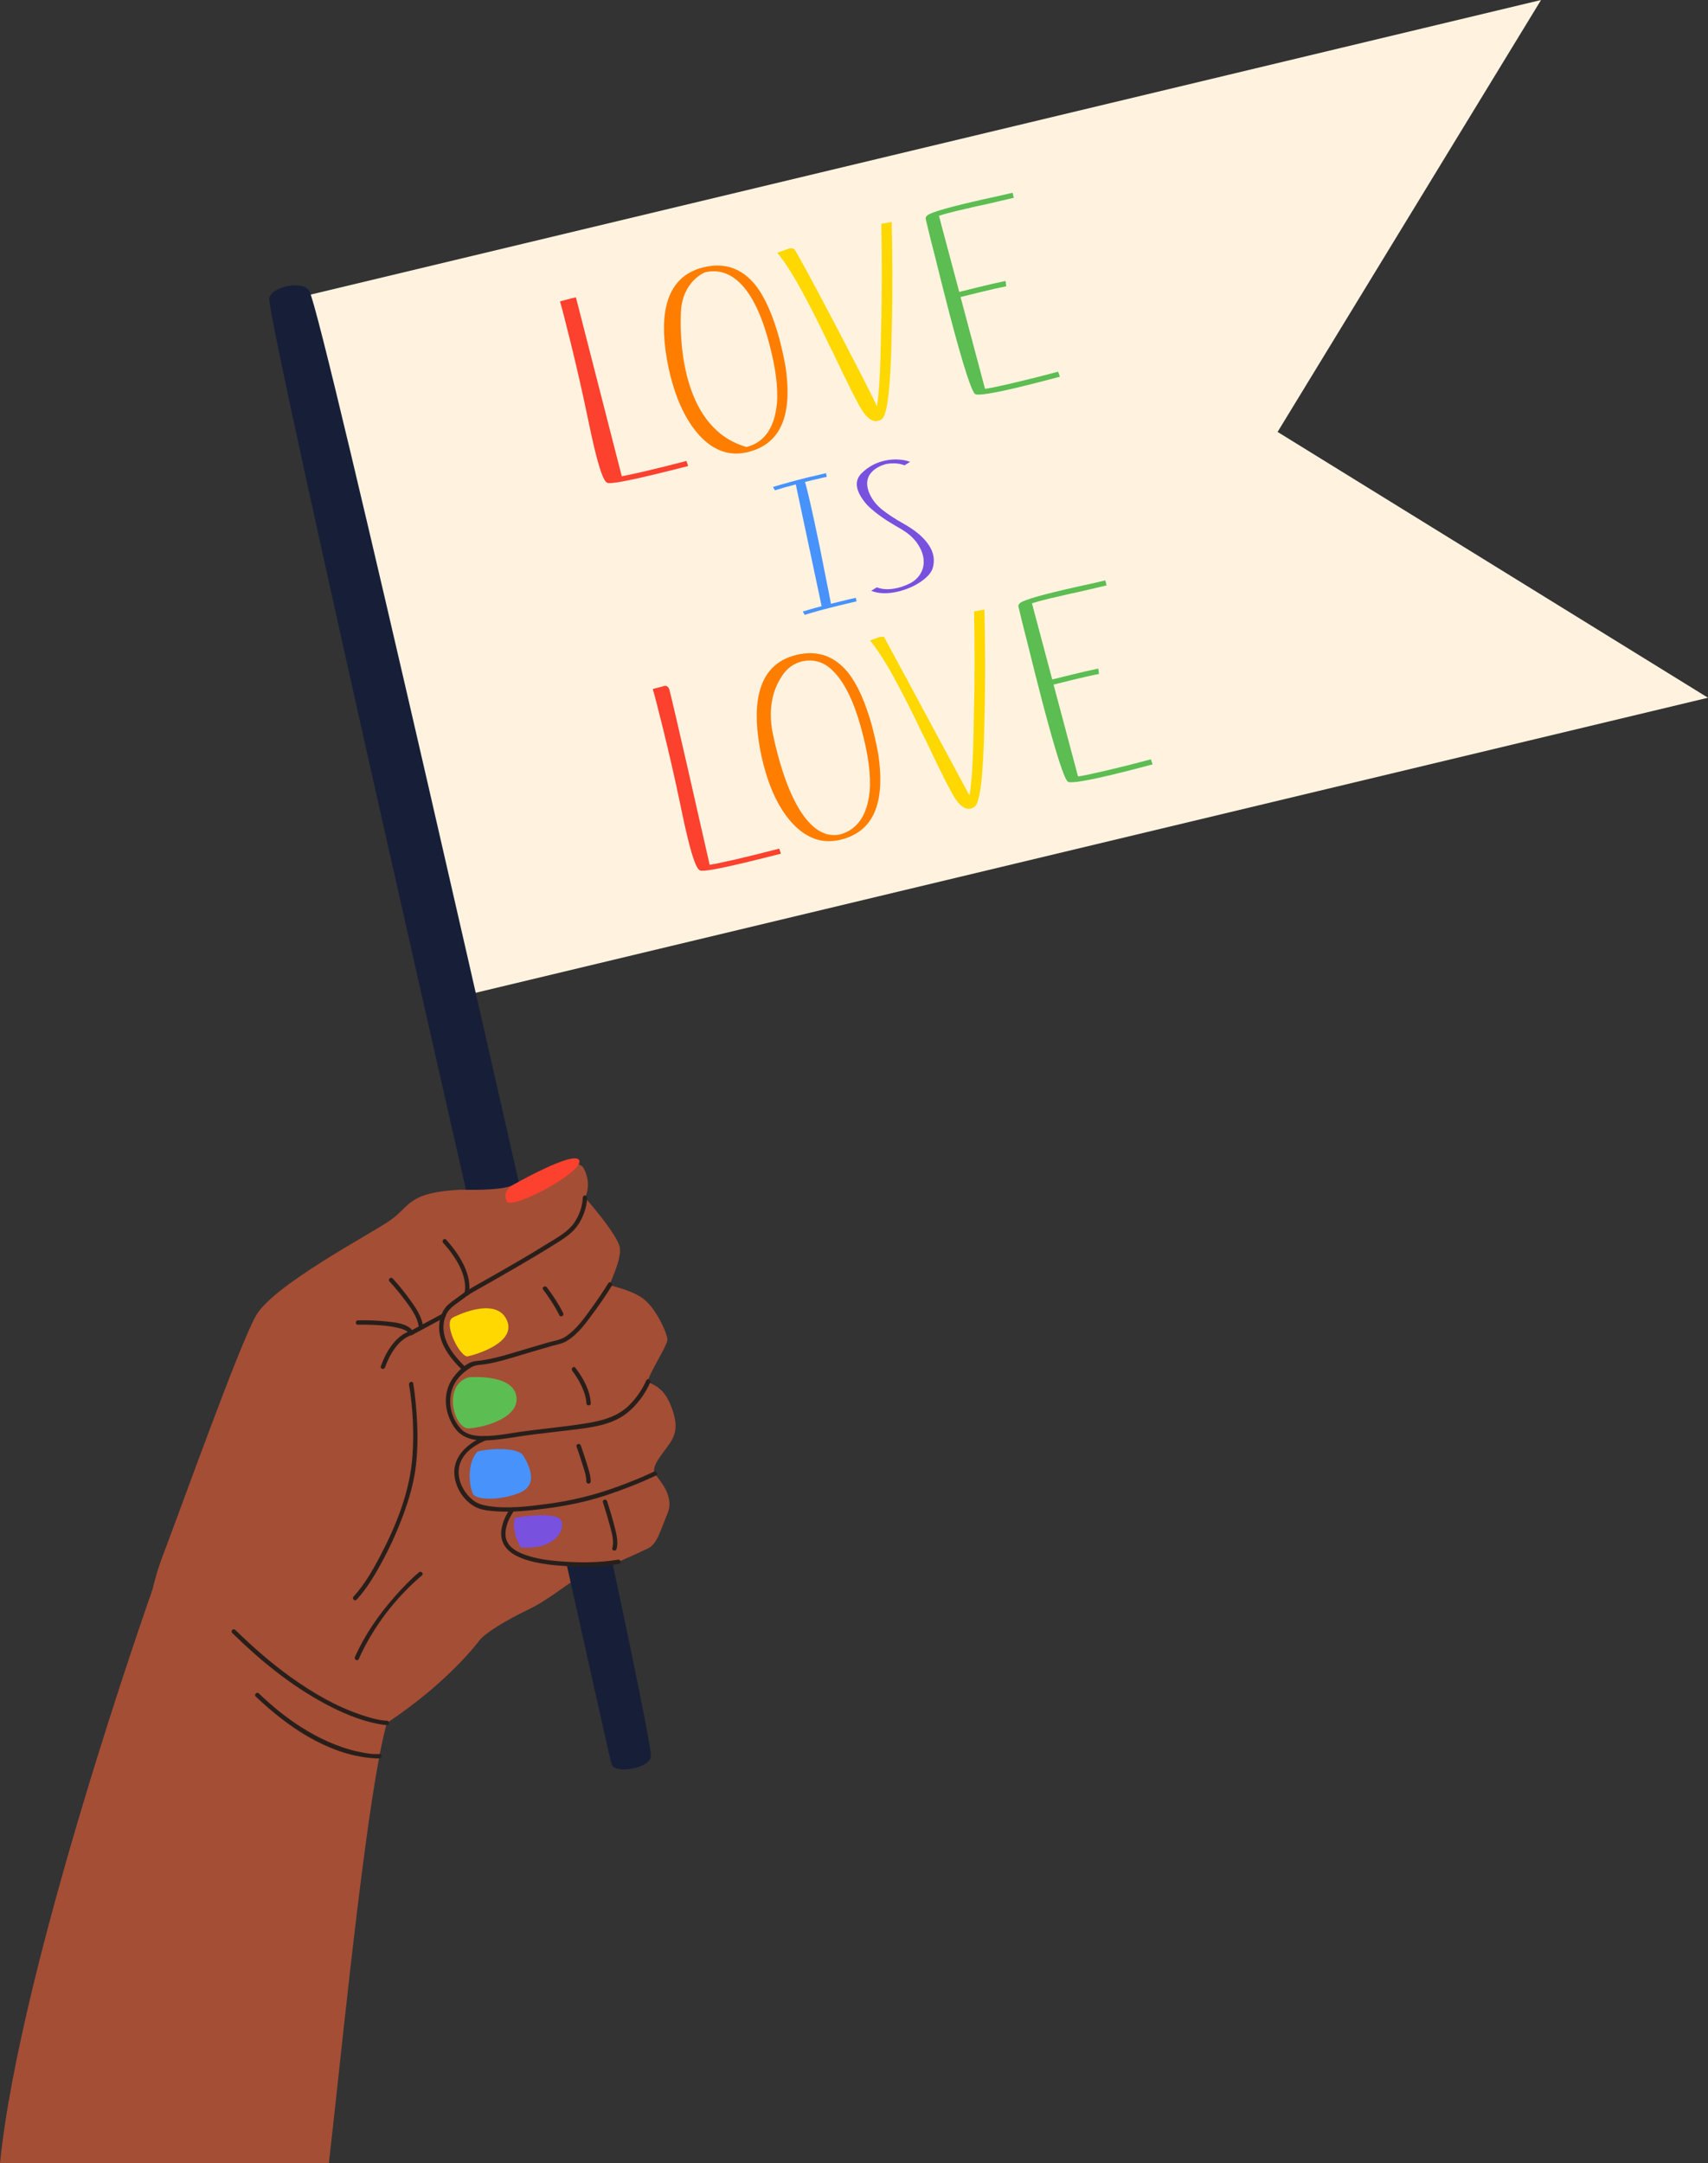 <svg xmlns="http://www.w3.org/2000/svg" width="853.07" height="1080" viewBox="0 0 853.07 1080"><rect x="0" y="0" width="853.07" height="1080" fill="#333333" stroke="none"/><g id="a"/><g id="b"><g id="c"><g id="d"><path d="M638.1 215.66 853.07 348.38 224.41 498.85 141.03 150.47 769.68.0 638.1 215.66z" fill="#fff3e0"/><g><g><path d="M342.85 230.15c-7.72 2.03-15 3.83-21.83 5.42-4.51 1.03-8 1.77-10.47 2.24l-22.91-89.37-2.74.66-5.22 1.38c.74 2.34 2.47 8.99 5.18 19.96 3.08 12.51 5.87 24.72 8.36 36.62 2.98 14.7 5.43 24.58 7.36 29.63.73 1.9 1.39 3.18 2 3.83.24.25.51.43.8.54l.3.13h.27c2.31.24 9.82-1.16 22.53-4.2 2.73-.65 5.88-1.43 9.45-2.33 1.19-.29 2.6-.64 4.21-1.07l1.92-.46 1.65-.46-.87-2.51z" fill="#fc412e"/><path d="M392.37 183.26c-.64-3.78-1.69-8.54-3.15-14.28-3.29-11.89-7.27-20.76-11.91-26.62-6.8-8.44-15.41-11.42-25.82-8.93-10.15 2.43-16.42 9.01-18.81 19.74-1.76 8.1-1.33 18.38 1.29 30.83 2.43 10.94 5.89 19.9 10.35 26.86 5.44 8.41 11.65 13.44 18.63 15.08 3.33.75 6.83.68 10.5-.19 4.26-1.02 7.86-2.76 10.79-5.23 5.86-4.93 8.89-12.81 9.09-23.63.09-4.17-.24-8.71-.95-13.61zm-4.36 18.53c-.85 8.15-3.49 14.08-7.92 17.79-2.11 1.74-4.53 2.94-7.26 3.59-31.67-8.92-33.47-51.86-32.74-67.36.72-15.5 12.01-19.82 12.01-19.82 5.89-1.41 11.26-.04 16.13 4.09 6.45 5.48 11.66 15.55 15.63 30.24 3.5 12.76 4.89 23.25 4.15 31.46z" fill="#ff7e00"/><path d="M445.37 110.82l-5.19.91c.36 18.86.31 36.73-.15 53.62-.23 18.34-.9 30.84-2.02 37.51-5.16-11.35-39.91-77.41-41.26-78.43-1.45-1.1-3.58.0-3.58.0l-4.98 1.79c3.89 4.59 8.47 11.86 13.74 21.81 2.09 3.83 4.44 8.39 7.06 13.68l3.43 6.99 1.65 3.51 1.77 3.42c7.51 15.95 12.49 25.8 14.92 29.55 2.53 3.77 5 5.45 7.43 5.04l.26-.06c.77-.18 1.42-.47 1.96-.87 2.79-1.9 4.42-15.61 4.9-41.12.27-9.03.41-19.39.4-31.1-.02-8.38-.14-17.14-.34-26.28z" fill="#ffd801"/><path d="M528.47 185.59c-7.88 2.11-15.5 4.02-22.84 5.73-6.8 1.59-11.35 2.53-13.65 2.84l-12.22-45.86c.77-.18 1.5-.36 2.2-.53 2.21-.57 4.34-1.1 6.38-1.59 5.88-1.45 10.62-2.52 14.25-3.21l-.37-2.69c-3.61.73-8.36 1.82-14.23 3.27-2.05.49-4.18 1.02-6.38 1.59-.76.18-1.6.38-2.52.6l-10.13-37.99c1.72-.59 4.65-1.4 8.8-2.43 2.22-.53 4.74-1.11 7.56-1.74 2.13-.51 4.53-1.04 7.2-1.59 6.24-1.45 10.85-2.53 13.83-3.24l-.6-2.51c-4.52 1.08-9.1 2.11-13.74 3.09-17.2 3.85-26.79 6.57-28.76 8.14-.75.62-1.06 1.21-.93 1.75l.57 2.38c.29 1.21.59 2.46.9 3.76.84 3.51 1.73 7.05 2.68 10.62 2.97 12.05 5.58 22.36 7.81 30.92 6.86 26.04 11.18 39.36 12.95 39.96 1.87.66 9.24-.56 22.13-3.64 4.95-1.18 11.62-2.89 20.01-5.12l-.87-2.51z" fill="#5cbd52"/></g><g><path d="M427.47 298.48l-.36.09-.8.19c-.36.09-.75.16-1.17.23-.48.11-.98.23-1.51.36-2.97.71-5.85 1.42-8.63 2.11-.14-.83-.2-1.24-.2-1.24.0.0-.17-.82-.5-2.46-.37-2.06-.79-4.24-1.28-6.52-1.34-6.63-2.55-12.75-3.64-18.36-3.68-17.72-6.12-28.46-7.34-32.23 2.49-.63 5.04-1.24 7.66-1.83.47-.11.92-.22 1.34-.32.36-.06.69-.12.99-.19l.71-.17.18-.04-.35-1.85-.8.19c-.3.07-.56.14-.8.19l-1.16.28c-2.14.48-4.29.98-6.42 1.49-6.75 1.68-12.53 3.26-17.32 4.75l.96 1.66c2.72-.85 6.2-1.83 10.43-2.94l12.91 60.78c-3.67.97-6.81 1.87-9.42 2.69l.96 1.66c4.61-1.44 10.3-2.99 17.06-4.64 2.13-.54 4.24-1.04 6.32-1.51l1.07-.26c.24-.06.5-.12.8-.19l.46-.06.18-.04-.34-1.81z" fill="#4892fb"/><path d="M463.8 272.03c-2.56-3.88-6.98-7.53-13.27-10.98-3.86-2.19-7.17-4.38-9.92-6.57-2.58-2.06-4.75-4.61-6.14-7.61-4.86-10.45 4.56-14.17 7.83-15.12 1.79-.37 3.61-.48 5.47-.34 1.54.15 2.87.47 3.99.94l2.79-1.73c-1.46-.6-3.22-.98-5.26-1.14-2.37-.2-4.81-.03-7.32.51-1.97.44-3.82 1.08-5.56 1.93-2.35 1.18-4.42 2.67-6.18 4.48-3.88 3.97-2.86 9.29 3.07 15.96 2.05 2.03 4.62 4.1 7.71 6.23 1.13.81 2.36 1.6 3.68 2.39.96.6 1.91 1.17 2.86 1.71 1.67.92 3.2 1.85 4.59 2.79 2.72 1.85 5.09 4.2 6.78 7.02 1.82 3.03 3.27 7.13 1.89 11.55-1 3.2-3.4 5.76-6.39 7.26-1.37.69-2.84 1.28-4.4 1.77-4.68 1.43-8.72 1.49-12.11.18l-2.79 1.73c3.75 1.5 8.3 1.61 13.64.33.95-.23 1.65-.43 2.12-.6 3.63-1.11 6.8-2.66 9.53-4.63 2.74-1.95 4.51-3.97 5.33-6.07 1.33-4.16.68-8.16-1.93-11.99z" fill="#7851df"/></g><g><path d="M389.18 423.71c-7.72 2.03-15 3.83-21.83 5.42-6.28 1.43-10.58 2.32-12.91 2.67-1.96-8.68-19.25-85.07-20.16-87.59-.97-2.66-3.05-1.56-3.05-1.56l-5.22 1.38c.74 2.34 2.47 8.99 5.18 19.96 3.08 12.51 5.87 24.72 8.36 36.62 2.98 14.7 5.43 24.58 7.36 29.63.73 1.9 1.39 3.18 2 3.83.24.25.51.43.8.54l.3.13h.27c2.31.24 9.82-1.16 22.53-4.2 2.73-.65 5.88-1.43 9.45-2.33 1.19-.29 2.6-.64 4.21-1.07l1.92-.46 1.65-.46-.87-2.51z" fill="#fc412e"/><path d="M438.7 376.81c-.64-3.78-1.69-8.53-3.15-14.28-3.29-11.88-7.27-20.76-11.92-26.62-6.8-8.44-15.4-11.42-25.81-8.93-10.15 2.43-16.42 9.01-18.81 19.74-1.76 8.1-1.33 18.37 1.29 30.82 2.43 10.95 5.89 19.9 10.35 26.86 5.44 8.42 11.65 13.44 18.62 15.09 3.34.75 6.84.68 10.51-.2 4.26-1.02 7.86-2.76 10.79-5.22 5.86-4.94 8.89-12.82 9.09-23.64.09-4.17-.24-8.71-.95-13.62zm-26.15 39.98c-.24-.06-.49-.13-.73-.19l2.17.44c-.48-.06-.95-.14-1.44-.24zm21.79-21.45c-.85 8.15-3.49 14.08-7.92 17.79-2.11 1.74-4.53 2.94-7.26 3.6-16.57 3.01-27.49-23.35-33.09-50-3.1-14.76 1.03-24.57 5.33-30.4 5.31-7.19 15.56-8.76 22.55-3.2.21.17.41.33.61.5 6.45 5.48 11.66 15.56 15.62 30.24 3.51 12.77 4.89 23.25 4.16 31.46z" fill="#ff7e00"/><path d="M491.7 304.38l-5.19.91c.36 18.86.31 36.73-.15 53.62-.24 19.04-.96 31.79-2.15 38.26l-28.73-53.32c-.72-1.37-1.41-2.69-2.08-3.94-.7-1.3-1.39-2.55-2.07-3.76l-9.78-18.15h-2.06l-4.98 1.79c3.89 4.59 8.47 11.86 13.74 21.81 2.09 3.83 4.44 8.39 7.06 13.68l3.43 6.99 1.65 3.51 1.77 3.42c7.52 15.95 12.49 25.8 14.92 29.55 2.53 3.77 5 5.45 7.43 5.04l.26-.06c.77-.18 1.42-.47 1.96-.87 2.79-1.9 4.43-15.61 4.9-41.12.27-9.03.41-19.39.4-31.1-.02-8.38-.14-17.14-.34-26.28z" fill="#ffd801"/><path d="M574.8 379.14c-7.88 2.11-15.5 4.02-22.84 5.73-6.68 1.56-11.19 2.5-13.53 2.82l-12.22-45.88c.72-.17 1.41-.34 2.07-.5 2.21-.57 4.34-1.1 6.38-1.59 5.88-1.45 10.62-2.52 14.25-3.21l-.37-2.69c-3.61.73-8.36 1.82-14.23 3.27-2.05.49-4.17 1.02-6.38 1.59-.72.17-1.52.36-2.39.57l-10.12-38c1.73-.59 4.62-1.38 8.66-2.38 2.22-.53 4.74-1.11 7.56-1.74 2.13-.51 4.53-1.04 7.2-1.59 6.23-1.45 10.85-2.53 13.83-3.24l-.6-2.51c-4.52 1.08-9.1 2.11-13.74 3.09-17.2 3.85-26.79 6.57-28.76 8.14-.75.62-1.06 1.21-.93 1.75l.57 2.38c.29 1.21.59 2.46.9 3.76.84 3.51 1.73 7.05 2.68 10.62 2.97 12.05 5.57 22.36 7.81 30.92 6.86 26.04 11.18 39.36 12.95 39.96 1.87.66 9.25-.56 22.13-3.64 4.95-1.18 11.62-2.89 20.01-5.12l-.87-2.51z" fill="#5cbd52"/></g></g><g><path d="M267.49 627.19S161.6 158.53 154.54 145.44c-3.14-5.82-19.01-2.32-20.07 3.47-1.67 9.08 115.54 520.92 115.54 520.92l17.48-42.63z" fill="#171f38"/><path d="M193.42 859.17c-.03.36-.09.72-.19 1.07-.1.34-.2.7-.3 1.07-1.06 3.89-2.14 8.78-3.24 14.47-.14.71-.27 1.44-.41 2.18-9.49 50.69-19.97 159.1-25.03 202.04H0c10.18-99.66 75.08-283.27 76.11-286.17.0-.01.01-.02.01-.04.0.0 119.2 43.59 117.3 65.38z" fill="#a44e35"/><path d="M68.16 854.03s1.77-47.28 12.94-76.72c11.17-29.44 38.1-104.79 46.61-120.17 8.52-15.38 56.52-40.47 66.99-47.69 10.47-7.23 8.58-14.09 35.59-15.44.0.0 18.41.69 25.05-1.89 6.64-2.59 32.17-16.82 36.32-8.58 4.15 8.24.53 14.41.53 14.41.0.0 16.87 19.08 17.45 25.37.57 6.29-5.02 16.88-4.91 17.97.12 1.09 8.35 1.9 15.54 6.45 7.19 4.54 13.24 18.49 13.06 21.4-.18 2.91-10.46 18.96-9.55 20.59.92 1.63 7.24 1.7 11.31 12.14 4.07 10.43 2.49 14.96-2.17 21.06-4.66 6.1-7.36 10.1-5.81 12.86 1.56 2.76 10.01 10.72 6.33 19.73-3.68 9.02-5.23 15.35-9.76 17.57-4.53 2.22-25.96 12-31.51 13.3-5.54 1.31-16.62 11.69-28.05 17.14-11.43 5.46-22 11.91-24.72 15.59.0.0-15.07 20.61-46.15 41.12.0.0-14.13 7.47-20.86 31.6-6.73 24.12-104.21-37.8-104.21-37.8z" fill="#a44e35"/><path d="M305.78 779.88s19.6 90.85 19.32 96.98c-.29 6.13-18.25 9.16-19.68 3.97-1.43-5.19-25.09-111.82-25.09-111.82l25.45 10.87z" fill="#171f38"/><path d="M315.02 777.09s-18.61 6.66-43.56 2.19c-24.94-4.46-67.6-107.85-67.15-117.99.45-10.14 21.35-54.77 39.99-49.85 18.64 4.92 70.71 165.65 70.71 165.65z" fill="#a44e35"/><path d="M192.3 682.76c2.23-6.31 6.66-14.13 13.44-16.18 1.34-.4.77-2.51-.58-2.1-7.59 2.29-12.46 10.63-14.96 17.7-.47 1.33 1.64 1.9 2.1.58h0z" fill="#281f1b"/><path d="M224.77 653.59c1.46-1.61 3.66-2.95 5.39-4.27 1.87-1.43 3.78-2.82 5.8-4.02 1.93-1.14 3.9-2.21 5.85-3.31 5.54-3.14 11.07-6.3 16.58-9.51 5.81-3.38 11.61-6.8 17.31-10.37 4.34-2.72 9.14-5.42 12.29-9.55 3.11-4.06 5.06-9.47 5.27-14.6.06-1.4-2.12-1.4-2.18.0-.18 4.43-1.85 9.12-4.4 12.72-3.11 4.4-8.27 7.17-12.76 9.96-10.76 6.71-21.79 12.99-32.81 19.23-2.08 1.18-4.2 2.32-6.25 3.54-2.15 1.28-4.17 2.77-6.15 4.29-1.77 1.36-3.99 2.69-5.48 4.35-.94 1.04.6 2.58 1.54 1.54h0z" fill="#281f1b"/><path d="M322.82 689.17c-2.02 4.67-5.14 9.1-8.77 12.64-6.88 6.72-16.39 8.15-25.54 9.5-10.57 1.56-21.23 2.4-31.78 4.09-5.14.82-10.34 1.65-15.56 1.62-3.86-.03-8.1-.55-10.89-3.53-6.5-6.93-7.47-18.19-1.27-25.54 1.8-2.13 4-3.91 6.42-5.3 2.29-1.32 4.69-1.12 7.31-1.55 7.1-1.18 14.07-3.54 20.96-5.57 3.95-1.16 7.89-2.35 11.85-3.48 2.43-.69 5.11-1.09 7.32-2.37 5.98-3.47 10.48-10.04 14.48-15.51 2.92-4 5.72-8.11 8.32-12.33.74-1.2-1.15-2.29-1.88-1.1-2.37 3.85-4.91 7.61-7.55 11.28-3.9 5.43-8.27 11.86-14.01 15.51-2.48 1.58-5.74 1.99-8.53 2.79-4.15 1.2-8.29 2.44-12.44 3.66-7.72 2.27-15.56 4.9-23.62 5.61-4.39.39-8.87 4.92-11.28 8.25-5.42 7.46-4.53 17.28.48 24.73 5 7.43 13.74 7.07 21.76 6.18 5.67-.63 11.27-1.69 16.93-2.41 5.65-.72 11.32-1.32 16.98-2.02 10.21-1.28 22.25-2.1 30.61-8.75 4.93-3.92 9.1-9.49 11.61-15.28.55-1.27-1.33-2.39-1.88-1.1h0z" fill="#281f1b"/><path d="M326.54 734.84c-5.87 2.78-11.93 5.2-18.02 7.43-11.66 4.27-23.36 7.12-35.66 8.71-9.45 1.23-19.26 2.45-28.76 1.01-3.12-.47-5.73-1.18-8.2-3.23-2.49-2.08-4.5-4.84-5.69-7.86-1.46-3.71-1.62-7.88.11-11.54 2.43-5.15 7.63-8.24 12.68-10.38 1.29-.55.18-2.42-1.1-1.88-8.21 3.48-16.06 10.1-14.9 19.89.76 6.45 5.2 13.11 11.22 15.8 3.19 1.42 7.11 1.66 10.55 1.87 5.05.31 10.11.0 15.14-.47 13.26-1.27 26.2-3.41 38.86-7.61 8.45-2.8 16.83-6.06 24.88-9.87 1.27-.6.16-2.48-1.1-1.88h0z" fill="#281f1b"/><path d="M254.97 753.1c-2.26 3.11-4 6.96-4.53 10.77-.8 5.75 2.11 10.13 7.09 12.76 4.91 2.6 10.56 3.72 16.02 4.47 6.45.88 12.99 1.12 19.5 1.01 5.39-.1 10.84-.37 16.17-1.26 1.38-.23.79-2.33-.58-2.1-9.58 1.61-19.71 1.57-29.37.79-5.61-.45-11.3-1.25-16.64-3.09-4.84-1.66-10.07-4.53-10.17-10.32-.07-4.2 1.94-8.59 4.39-11.94.83-1.13-1.06-2.22-1.88-1.1h0z" fill="#281f1b"/><path d="M204.29 691.34c1.94 11.67 2.55 23.85 1.72 35.64-1.23 17.5-7.99 34.44-16.07 49.84-3.74 7.13-7.89 14.38-13.35 20.35-.95 1.03.59 2.58 1.54 1.54 4.87-5.32 8.69-11.62 12.15-17.92 4.29-7.8 8-15.94 11.09-24.29 3.05-8.21 5.47-16.64 6.44-25.36.96-8.62.83-17.36.2-26-.35-4.81-.83-9.64-1.62-14.39-.23-1.38-2.33-.79-2.1.58h0z" fill="#281f1b"/><path d="M221.34 620.55c5.66 6.28 12.44 16.16 10.69 25.01-.27 1.37 1.83 1.96 2.1.58 1.93-9.75-5-20.21-11.25-27.14-.94-1.04-2.48.5-1.54 1.54h0z" fill="#281f1b"/><path d="M194.54 639.85c2.45 2.63 4.76 5.41 6.92 8.28 3.12 4.14 7.22 9.33 7.72 14.68.13 1.38 2.31 1.4 2.18.0-.53-5.67-4.39-10.92-7.68-15.33-2.37-3.18-4.89-6.27-7.6-9.17-.96-1.03-2.5.52-1.54 1.54h0z" fill="#281f1b"/><path d="M178.77 661.44c3.76-.11 7.54.0 11.29.29 2.95.23 5.91.57 8.78 1.29 1.93.49 4.65 1.15 5.67 3.06.28.53.99.66 1.49.39 5.35-2.88 10.71-5.76 16.06-8.64 1.24-.66.14-2.55-1.1-1.88-5.35 2.88-10.71 5.76-16.06 8.64.5.13.99.26 1.49.39-2.36-4.41-10.07-4.82-14.36-5.26-4.39-.44-8.84-.6-13.26-.47-1.4.04-1.41 2.22.0 2.18h0z" fill="#281f1b"/><path d="M271.26 643.87c3.03 4.05 5.87 8.33 8.13 12.85.63 1.25 2.51.15 1.88-1.1-2.26-4.53-5.09-8.81-8.13-12.85-.83-1.11-2.72-.02-1.88 1.1h0z" fill="#281f1b"/><path d="M285.82 684.46c3.08 3.98 6.77 10.46 7.06 16.22.07 1.4 2.25 1.4 2.18.0-.33-6.45-3.81-12.74-7.7-17.77-.86-1.11-2.39.44-1.54 1.54h0z" fill="#281f1b"/><path d="M287.96 722.28c.85 2.38 1.65 4.78 2.41 7.18 1.01 3.22 2.44 6.83 2.48 10.25.01 1.4 2.19 1.41 2.18.0-.03-3.46-1.38-7.04-2.39-10.31-.8-2.58-1.66-5.15-2.57-7.7-.47-1.31-2.58-.75-2.1.58h0z" fill="#281f1b"/><path d="M301.13 750.12c.96 3.16 2.01 6.28 2.86 9.47 1.04 3.87 3.02 9.3 1.82 13.31-.4 1.35 1.7 1.92 2.1.58 1.22-4.12-.52-9.45-1.55-13.43-.92-3.55-2.07-7.01-3.14-10.51-.41-1.34-2.51-.77-2.1.58h0z" fill="#281f1b"/><path d="M257.22 757.86s21.99-4.03 23.37 2.03c1.38 6.06-5.9 14.13-20.57 12.7.0.0-4.96-8.44-2.8-14.73z" fill="#7851df"/><path d="M238.44 724.85c.82-.84 19.71-3.37 22.99 2.05s7.25 14.42-1.58 18.3c-8.83 3.88-21.49 4.03-23.48.9-1.99-3.14-3.42-15.57 2.07-21.25z" fill="#4892fb"/><path d="M234.18 687.68s21.39-1.93 23.66 9.13c2.27 11.06-16.14 15.93-23.59 16.39-7.46.46-13.54-21.67-.07-25.53z" fill="#5cbd52"/><path d="M226.39 657.74s20.61-10.74 26.52.91c5.91 11.65-15.48 17.77-19.25 18.57-3.77.8-12.89-17.11-7.27-19.48z" fill="#ffd801"/><path d="M255.33 592.12s-4.7 3.2-2.15 7.71c2.55 4.51 38.3-14.76 36.16-20.39-2.13-5.63-34.01 12.68-34.01 12.68z" fill="#fc412e"/><path d="M193.23 859.15c-4.25-.14-8.73-1.55-12.79-2.9-12.63-4.21-24.35-11.08-35.13-18.8-9.9-7.09-19.1-15.11-27.79-23.63-1-.98-2.55.56-1.54 1.54 13.79 13.5 28.95 25.96 46 35.13 8.37 4.5 17.37 8.44 26.76 10.23 1.48.28 3 .56 4.5.61 1.4.04 1.4-2.13.0-2.18h0z" fill="#281f1b"/><path d="M189.51 875.77c-3.57.24-7.29-.44-10.75-1.2-10.11-2.22-19.65-6.69-28.36-12.23-7.62-4.84-14.61-10.57-21.12-16.81-1.01-.97-2.56.57-1.54 1.54 15.57 14.9 35.7 28.82 57.84 30.75 1.3.11 2.63.21 3.94.12 1.39-.09 1.4-2.27.0-2.18h0z" fill="#281f1b"/><path d="M209.22 785.07c-4.35 3.67-8.33 7.87-12.09 12.13-7.97 9.04-14.94 19.07-19.85 30.11-.56 1.27 1.31 2.38 1.88 1.1 7.01-15.78 18.35-30.64 31.59-41.8 1.07-.91-.47-2.44-1.54-1.54h0z" fill="#281f1b"/><path d="M223.23 652.04c-2.33 2.34-3.54 5.91-3.84 9.12-.85 9.19 5.6 17.29 11.84 23.23 1.02.97 2.56-.57 1.54-1.54-5.81-5.53-12.07-13.09-11.2-21.69.27-2.64 1.29-5.65 3.2-7.58.99-1-.55-2.54-1.54-1.54h0z" fill="#281f1b"/></g></g></g></g></svg>